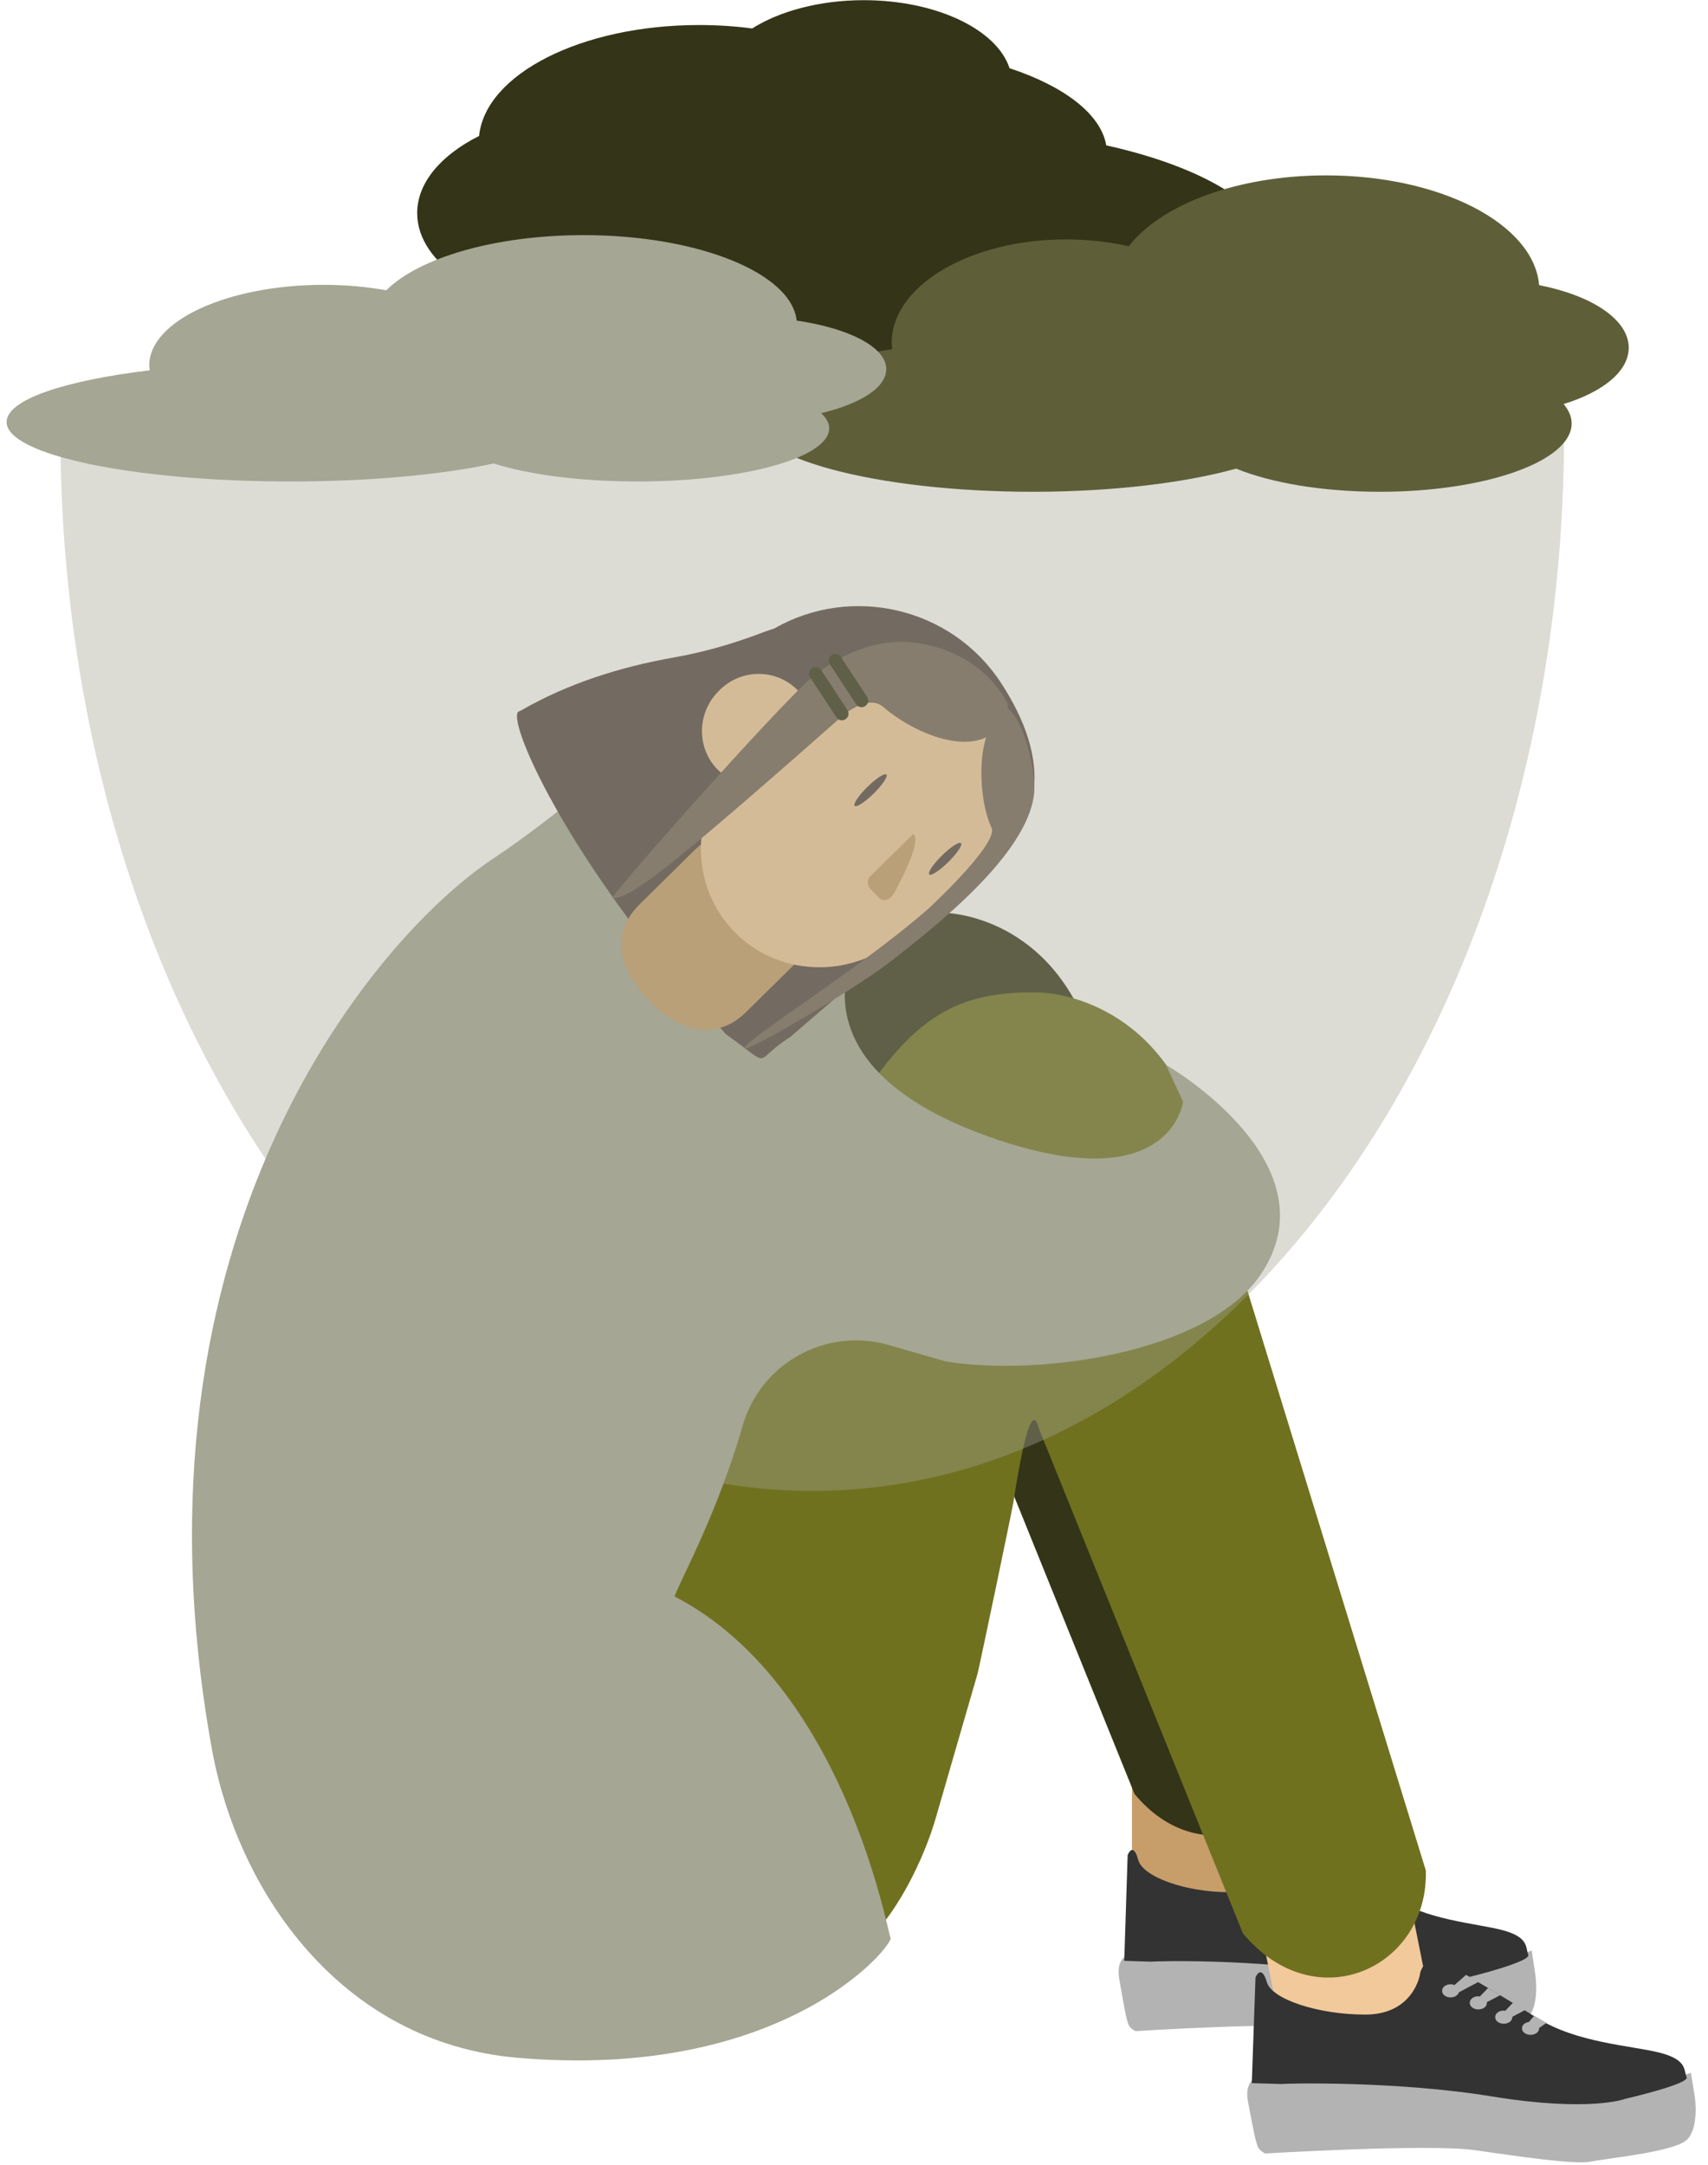 <svg width="127" height="161" viewBox="0 0 127 161" fill="none" xmlns="http://www.w3.org/2000/svg">
<g clip-path="url(#clip0_182_401)">
<path d="M95.157 126.72H84.167V143.573H95.157V126.72Z" fill="#C79D69"/>
<path d="M84.442 151.032C84.442 151.032 95.645 150.31 98.87 150.777C102.094 151.266 105.828 151.882 107.017 151.627C108.205 151.372 112.787 150.905 113.636 149.991C114.485 149.077 114.167 146.867 114.167 146.867L113.891 145.039L112.363 145.528L100.397 146.378L84.994 144.529L83.848 145.358C83.848 145.358 82.936 145.655 83.233 147.207C83.509 148.758 83.763 150.395 83.976 150.671C84.188 150.947 84.442 151.032 84.442 151.032Z" fill="#B3B3B3"/>
<path d="M85.63 145.868C85.758 145.825 93.502 145.613 100.227 146.803C106.953 147.993 109.372 146.973 109.372 146.973C109.372 146.973 113.848 145.868 113.636 145.358C113.424 144.848 113.721 144.061 111.748 143.53C109.775 142.999 106.019 142.808 103.304 140.959C100.567 139.11 96.154 136.283 95.899 136.453C95.645 136.623 95.22 137.452 95.22 137.622C95.22 137.792 94.732 140.704 91.444 140.704C88.134 140.704 84.973 139.556 84.633 138.302C84.251 136.878 83.848 137.941 83.848 137.941L83.594 145.804L85.63 145.868Z" fill="#333333"/>
<path d="M99.209 138.281L98.36 137.75L97.554 138.515C97.469 138.472 97.384 138.451 97.299 138.451C96.981 138.451 96.705 138.663 96.705 138.94C96.705 139.216 96.981 139.428 97.299 139.428C97.575 139.428 97.809 139.258 97.872 139.046L99.209 138.281Z" fill="#B3B3B3"/>
<path d="M100.715 139.259L99.867 138.727L99.294 139.365C99.251 139.365 99.23 139.344 99.188 139.344C98.87 139.344 98.594 139.556 98.594 139.832C98.594 140.109 98.87 140.321 99.188 140.321C99.506 140.321 99.782 140.109 99.782 139.832C99.782 139.811 99.782 139.811 99.782 139.79L100.715 139.259Z" fill="#B3B3B3"/>
<path d="M102.455 140.364L101.607 139.832L101.076 140.427C101.034 140.427 101.012 140.406 100.97 140.406C100.652 140.406 100.376 140.619 100.376 140.895C100.376 141.171 100.652 141.384 100.97 141.384C101.288 141.384 101.564 141.171 101.564 140.895V140.874L102.455 140.364Z" fill="#B3B3B3"/>
<path d="M103.919 141.341L103.07 140.81L102.688 141.277C102.413 141.32 102.222 141.511 102.222 141.745C102.222 142.021 102.497 142.234 102.816 142.234C103.134 142.234 103.41 142.021 103.41 141.745V141.724L103.919 141.341Z" fill="#B3B3B3"/>
<path d="M103.027 132.304L91.961 134.533L95.396 151.64L106.462 149.41L103.027 132.304Z" fill="#F2C99B"/>
<path d="M94.075 160.128C94.075 160.128 106.105 159.406 109.584 159.873C113.064 160.362 117.074 160.978 118.347 160.723C119.62 160.468 124.563 160.001 125.454 159.087C126.345 158.173 126.027 155.963 126.027 155.963L125.73 154.135L124.096 154.624L111.239 155.474L94.69 153.625L93.46 154.454C93.46 154.454 92.484 154.751 92.802 156.303C93.099 157.854 93.375 159.491 93.608 159.767C93.842 160.043 94.075 160.128 94.075 160.128Z" fill="#B3B3B3"/>
<path d="M95.327 154.964C95.475 154.921 103.792 154.709 111.006 155.899C118.24 157.068 120.829 156.069 120.829 156.069C120.829 156.069 125.645 154.964 125.412 154.454C125.178 153.944 125.496 153.157 123.375 152.626C121.253 152.095 117.222 151.904 114.294 150.055C111.366 148.206 106.614 145.379 106.338 145.549C106.062 145.719 105.596 146.548 105.596 146.718C105.596 146.888 105.065 149.8 101.522 149.8C97.979 149.8 94.563 148.652 94.202 147.398C93.778 145.974 93.354 147.037 93.354 147.037L93.078 154.9L95.327 154.964Z" fill="#333333"/>
<path d="M109.924 147.377L109.011 146.845L108.142 147.611C108.057 147.568 107.972 147.547 107.866 147.547C107.505 147.547 107.229 147.759 107.229 148.036C107.229 148.312 107.505 148.524 107.866 148.524C108.163 148.524 108.417 148.354 108.481 148.142L109.924 147.377Z" fill="#B3B3B3"/>
<path d="M111.557 148.354L110.645 147.823L110.03 148.461C109.987 148.461 109.966 148.439 109.924 148.439C109.563 148.439 109.287 148.652 109.287 148.928C109.287 149.205 109.563 149.417 109.924 149.417C110.284 149.417 110.56 149.205 110.56 148.928C110.56 148.907 110.56 148.907 110.539 148.886L111.557 148.354Z" fill="#B3B3B3"/>
<path d="M113.403 149.46L112.491 148.928L111.918 149.523C111.876 149.523 111.854 149.502 111.812 149.502C111.451 149.502 111.176 149.715 111.176 149.991C111.176 150.267 111.451 150.48 111.812 150.48C112.173 150.48 112.449 150.267 112.449 149.991V149.97L113.403 149.46Z" fill="#B3B3B3"/>
<path d="M114.994 150.416L114.082 149.885L113.679 150.352C113.382 150.395 113.169 150.586 113.169 150.82C113.169 151.096 113.445 151.308 113.806 151.308C114.167 151.308 114.442 151.096 114.442 150.82V150.798L114.994 150.416Z" fill="#B3B3B3"/>
<path d="M97.066 129.036L80.984 76.777C77.738 67.872 70.164 67.872 70.164 67.872C64.436 67.744 61.38 69.593 57.392 75.799L35.688 117.56C32.484 124.658 35.921 133.138 43.325 135.922C48.163 137.728 53.361 137.452 57.54 134.434C60.108 132.564 62.187 128.059 62.972 125.274L65.857 115.328C66.006 114.712 68.255 104.065 68.34 103.427C69.549 95.606 69.994 97.817 70.185 98.348L84.358 133.393C89.407 139.492 97.279 135.752 97.066 129.036Z" fill="#343418"/>
<path d="M106.019 139.088L88.855 83.301C85.397 73.801 77.292 73.801 77.292 73.801C71.161 73.653 67.915 75.629 63.65 82.26L40.482 126.847C37.066 134.434 40.737 143.488 48.65 146.442C53.806 148.376 59.365 148.078 63.82 144.848C66.557 142.85 68.785 138.026 69.612 135.072L72.688 124.446C72.858 123.787 75.234 112.417 75.341 111.758C76.635 103.406 77.102 105.765 77.292 106.339L92.42 143.764C97.851 150.267 106.232 146.272 106.019 139.088Z" fill="#6F711F"/>
<path d="M86.692 79.178L87.965 81.92C87.965 81.92 87.095 89.316 73.559 84.534C63.078 80.815 62.399 75.438 62.95 72.569C63.46 69.912 63.778 67.213 63.566 64.514C63.29 61.007 62.526 56.991 60.468 55.482C51.557 48.894 47.547 56.587 36.621 63.877C28.007 69.615 8.849 91.76 15.744 129.992C17.632 140.555 25.27 151.861 38.446 153.009C58.453 154.751 66.472 144.572 66.218 144.104C66.006 143.721 62.781 125.253 50.157 118.707C50.624 117.411 53.318 112.608 55.228 105.999C56.564 101.366 61.402 98.688 66.048 100.005L70.334 101.238C77.271 102.364 89.704 100.622 93.693 94.841C99.421 86.489 86.692 79.178 86.692 79.178Z" fill="#A5A693"/>
<path d="M58.749 77.117L71.437 66.193C71.564 66.087 71.67 65.959 71.734 65.81L72.073 65.577C77.887 61.751 78.226 56.566 74.407 50.742C70.737 45.153 63.311 43.453 57.583 46.726C57.328 46.811 57.073 46.896 56.84 46.981C54.633 47.831 52.385 48.49 50.072 48.894C46.126 49.595 42.264 50.806 38.785 52.804L38.615 52.889C37.66 53.038 40.525 60.391 48.184 70.252L53.976 76.904C57.625 79.497 55.8 78.987 58.749 77.117Z" fill="#534741"/>
<path d="M48.311 74.439C48.311 74.439 51.96 78.562 55.397 75.332L59.534 71.251C61.783 69.041 61.847 65.428 59.661 63.218C57.497 61.007 53.891 61.007 51.642 63.218L47.504 67.298C45.298 69.53 46.147 72.25 48.311 74.439Z" fill="#C79D69"/>
<path d="M59.301 51.316C59.428 51.444 59.534 51.614 59.661 51.763L60.34 51.104C63.905 47.597 69.633 47.597 73.07 51.104C76.507 54.611 76.401 60.349 72.858 63.855L67.342 69.296C63.777 72.802 58.049 72.802 54.612 69.296C51.514 66.129 51.323 61.177 53.912 57.671C53.721 57.543 53.53 57.395 53.36 57.224C51.769 55.609 51.811 52.974 53.466 51.359C55.079 49.701 57.709 49.701 59.301 51.316Z" fill="#F2C99B"/>
<path d="M70.514 64.1C71.166 63.459 71.587 62.83 71.456 62.696C71.324 62.562 70.689 62.974 70.038 63.616C69.386 64.258 68.965 64.886 69.096 65.02C69.227 65.154 69.862 64.743 70.514 64.1Z" fill="#534741"/>
<path d="M64.968 59.002C65.62 58.361 66.041 57.731 65.91 57.598C65.778 57.464 65.144 57.876 64.492 58.517C63.84 59.16 63.419 59.788 63.55 59.922C63.681 60.056 64.316 59.644 64.968 59.002Z" fill="#534741"/>
<path d="M66.472 66.427C66.111 67.043 65.602 67.001 65.348 66.746L64.711 66.087C64.457 65.832 64.457 65.385 64.732 65.13L67.915 62.006C68.636 62.601 66.472 66.427 66.472 66.427Z" fill="#C79D69"/>
<path d="M66.005 71.655C69.633 68.85 76.359 63.558 76.889 59.052C77.038 57.841 76.444 54.185 75.065 52.783C75.001 52.719 74.959 52.698 74.938 52.676C74.959 52.506 74.938 52.315 74.81 52.103C72.731 48.447 68.806 47.916 68.339 47.831C65.814 47.406 62.929 48.235 60.319 50.424C57.901 52.443 45.15 66.831 45.532 66.809C46.953 66.703 49.117 65.173 62.526 53.335C63.311 52.634 64.754 51.784 65.645 52.549C67.851 54.44 71.288 55.822 73.325 54.823C72.731 56.672 72.901 59.775 73.728 61.56C74.237 62.623 69.761 66.915 68.976 67.617C64.117 71.888 55.334 77.372 55.355 77.945C55.397 78.349 63.523 73.567 66.005 71.655Z" fill="#736357"/>
<path d="M62.187 53.335L60.235 50.36C60.086 50.126 60.15 49.829 60.383 49.68C60.617 49.531 60.914 49.595 61.062 49.829L63.014 52.804C63.163 53.038 63.099 53.335 62.865 53.484C62.632 53.633 62.335 53.569 62.187 53.335Z" fill="#343418"/>
<path d="M63.65 52.358L61.699 49.382C61.55 49.149 61.614 48.851 61.847 48.702C62.08 48.553 62.377 48.617 62.526 48.851L64.478 51.826C64.626 52.06 64.563 52.358 64.329 52.506C64.117 52.655 63.799 52.591 63.65 52.358Z" fill="#343418"/>
<path opacity="0.39" d="M4.51 31.208C4.51 31.506 4.489 31.825 4.489 32.122C4.489 75.604 29.524 110.862 60.394 110.862C91.264 110.862 116.299 75.604 116.299 32.122C116.299 31.825 116.278 31.506 116.278 31.208H4.51Z" fill="#A5A693"/>
<path d="M82.257 10.809C81.854 8.472 79.117 6.41 75.065 5.071C74.131 2.202 69.633 0.013 64.223 0.013C60.913 0.013 57.943 0.842 55.928 2.117C54.655 1.947 53.339 1.862 51.981 1.862C43.219 1.862 36.09 5.518 35.623 10.108C32.802 11.532 31.02 13.572 31.02 15.846C31.02 17.738 32.25 19.459 34.287 20.819C33.756 21.669 33.438 22.583 33.438 23.54C33.438 27.79 39.209 31.233 46.338 31.233C50.178 31.233 53.615 30.234 55.991 28.64C57.413 29.66 59.237 30.298 61.253 30.298C63.056 30.298 64.711 29.788 66.048 28.959C67.342 29.044 68.679 29.086 70.036 29.086C83.785 29.086 94.944 24.708 94.944 19.332C94.944 15.655 89.831 12.488 82.257 10.809Z" fill="#343418"/>
<path d="M121.105 25.856C121.105 23.752 118.346 21.967 114.443 21.202C114.061 16.654 107.123 13.041 98.594 13.041C91.996 13.041 86.331 15.209 83.934 18.311C82.491 17.993 80.921 17.801 79.287 17.801C72.116 17.801 66.303 21.244 66.303 25.495C66.303 25.643 66.324 25.814 66.345 25.962C60.002 26.94 55.695 28.789 55.695 30.893C55.695 34.038 65.136 36.567 76.805 36.567C82.724 36.567 88.092 35.908 91.911 34.846C94.52 35.908 98.34 36.567 102.604 36.567C110.475 36.567 116.861 34.293 116.861 31.488C116.861 30.978 116.649 30.51 116.267 30.043C119.174 29.15 121.105 27.62 121.105 25.856Z" fill="#5E5F38"/>
<path d="M65.899 27.45C65.899 25.814 63.141 24.411 59.237 23.837C58.855 20.309 51.918 17.483 43.389 17.483C36.79 17.483 31.126 19.183 28.728 21.584C27.285 21.329 25.715 21.18 24.082 21.18C16.911 21.18 11.097 23.858 11.097 27.174C11.097 27.301 11.119 27.407 11.14 27.535C4.775 28.3 0.489 29.724 0.489 31.382C0.489 33.826 9.931 35.802 21.599 35.802C27.519 35.802 32.887 35.292 36.706 34.463C39.315 35.292 43.134 35.802 47.399 35.802C55.27 35.802 61.656 34.038 61.656 31.849C61.656 31.467 61.444 31.084 61.062 30.723C63.969 30.021 65.899 28.831 65.899 27.45Z" fill="#A5A693"/>
</g>
<defs>
<clipPath id="clip0_182_401">
<rect width="125.58" height="160.774" fill="white" transform="translate(0.49 0.013)"/>
</clipPath>
</defs>
</svg>
